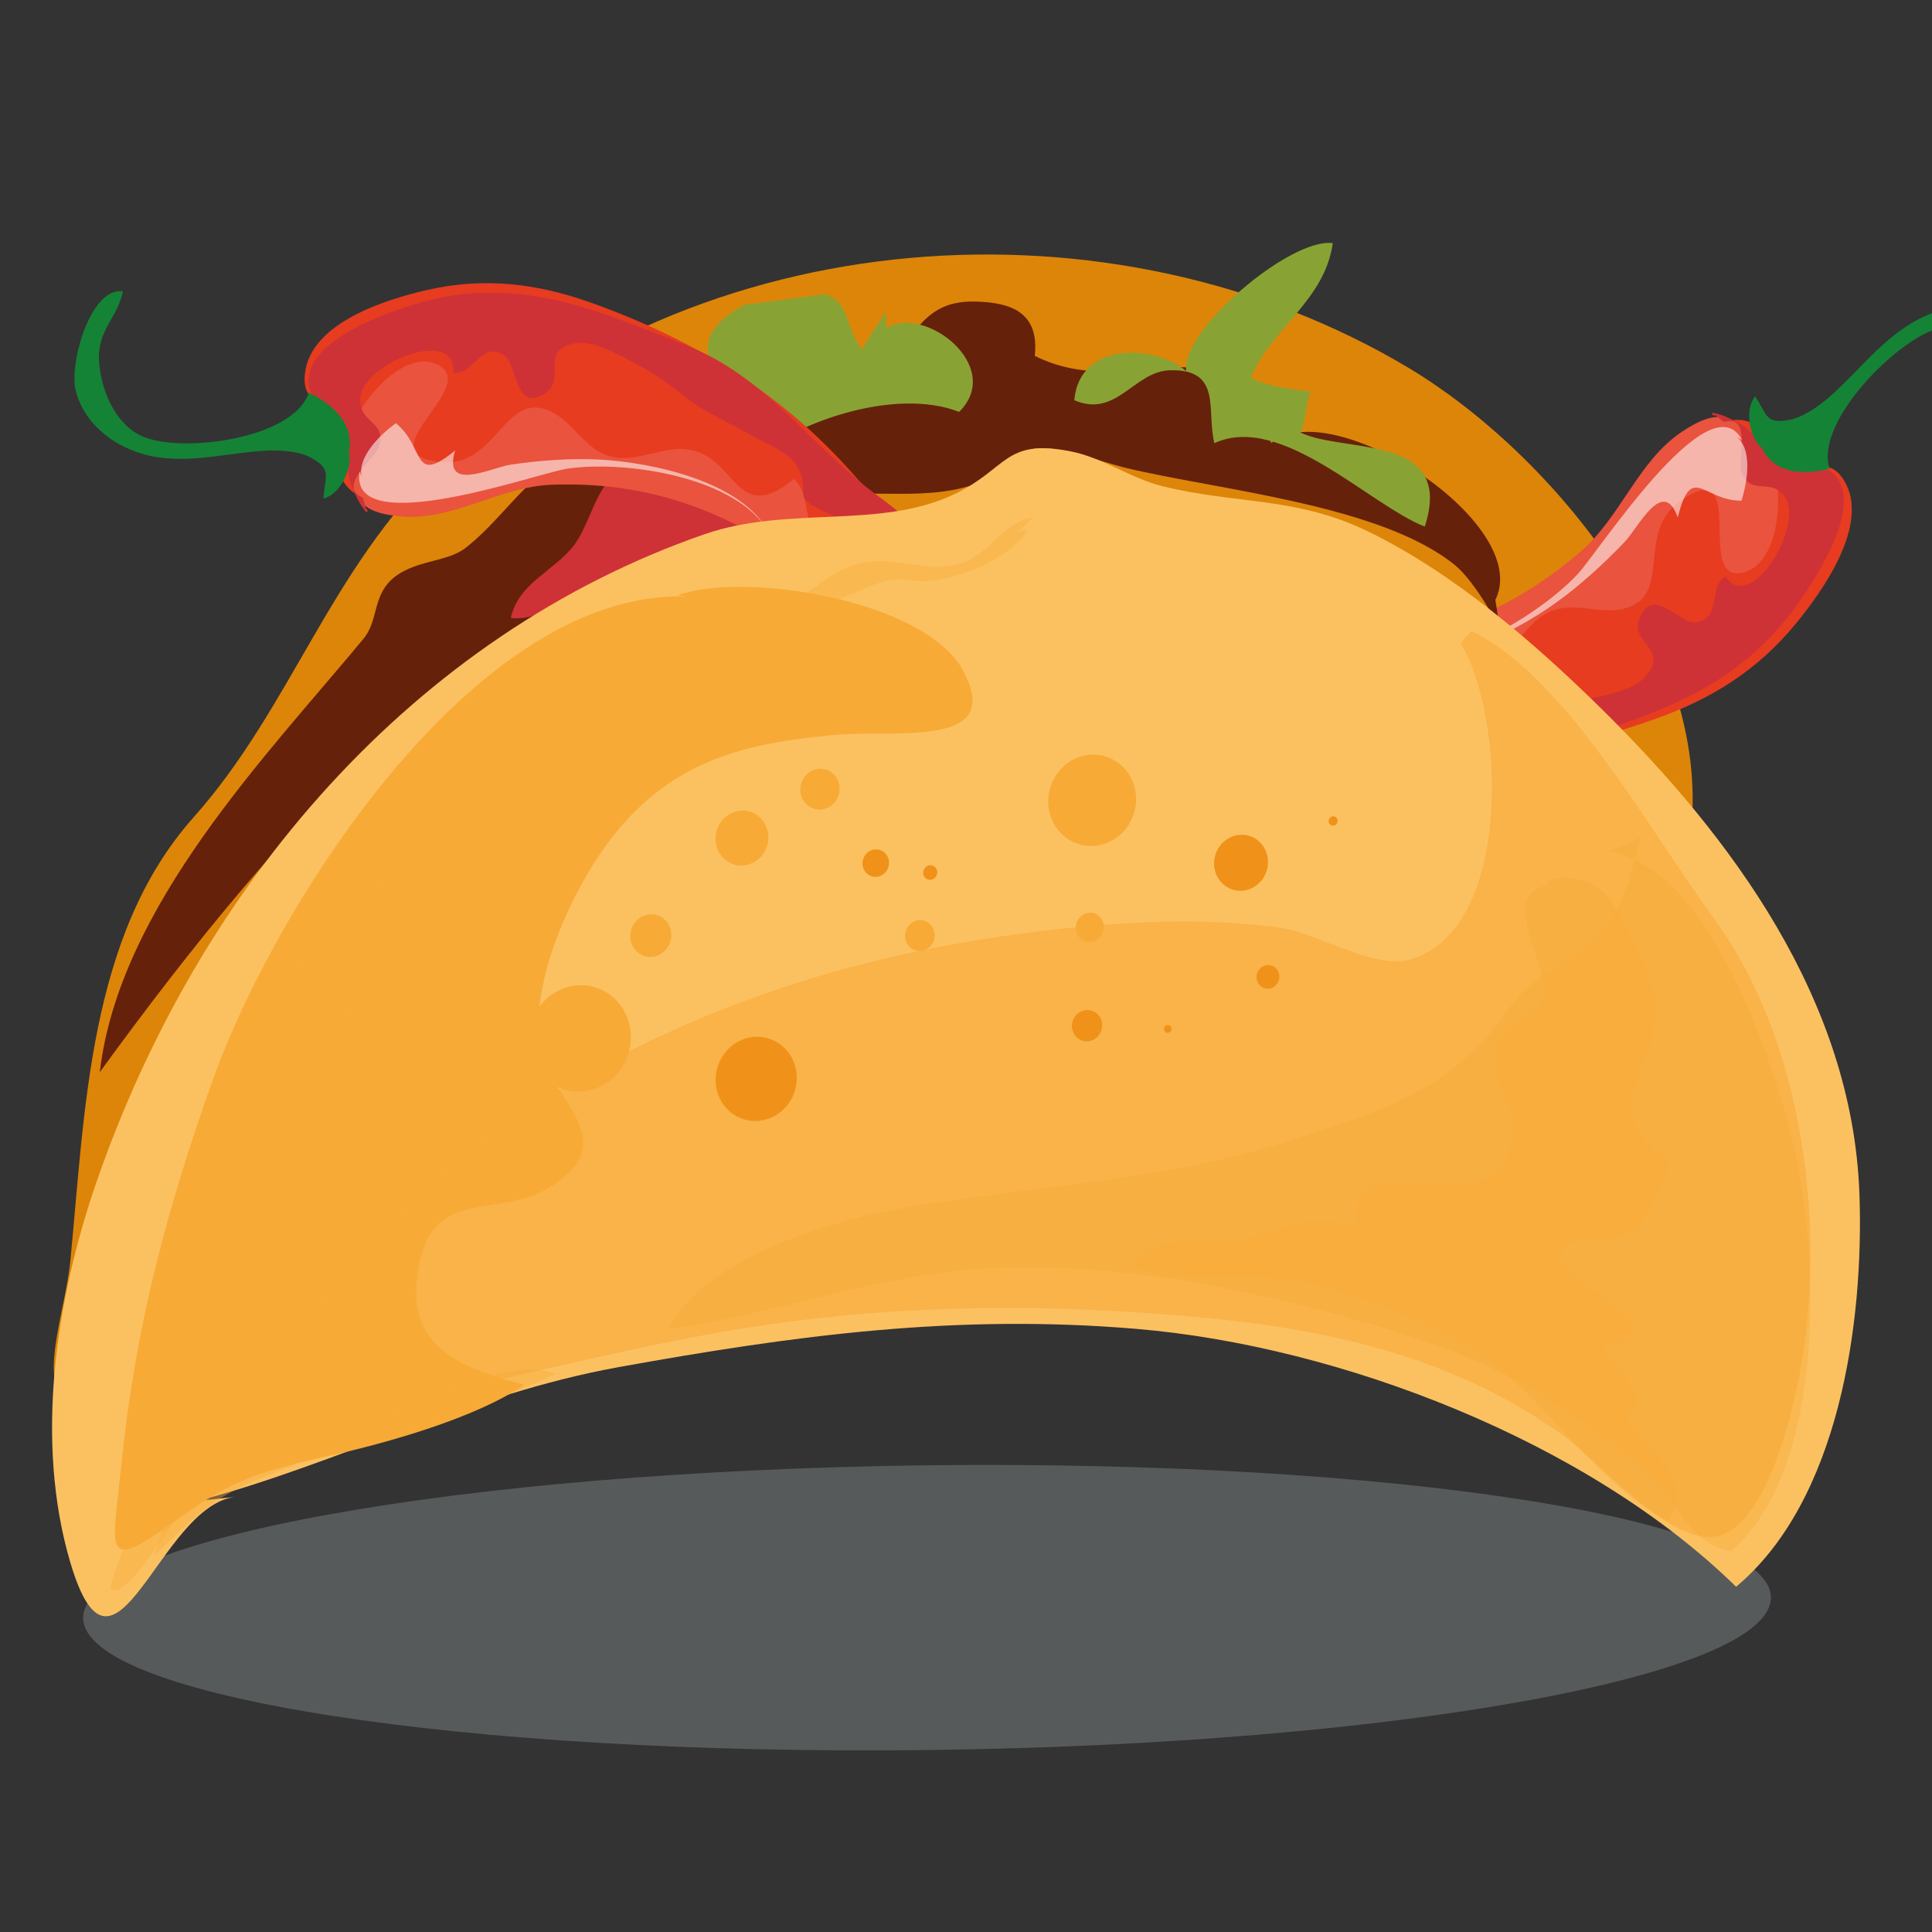 <?xml version="1.0" encoding="utf-8"?>
<!-- Generator: Adobe Illustrator 25.0.0, SVG Export Plug-In . SVG Version: 6.00 Build 0)  -->
<svg version="1.1" id="Layer_1" xmlns="http://www.w3.org/2000/svg" xmlns:xlink="http://www.w3.org/1999/xlink" x="0px" y="0px"
	 viewBox="0 0 200 200" style="enable-background:new 0 0 200 200;" xml:space="preserve">
<rect x="0" y="0" width="200" height="200" fill="#333333" stroke="none"/>
<style type="text/css">
	.st0{opacity:0.3;fill:#ABB4B9;}
	.st1{fill:#DD8509;}
	.st2{fill:#E73C20;}
	.st3{fill:#EA533D;}
	.st4{fill:#CE3236;}
	.st5{opacity:0.57;fill:#FFFFFF;}
	.st6{fill:#66210B;}
	.st7{fill:#88A333;}
	.st8{fill:#148336;}
	.st9{fill:#FBC161;}
	.st10{fill:#F8AA37;}
	.st11{opacity:0.6;fill:#F8AA37;}
	.st12{opacity:0.4;fill:#F8AA37;}
	.st13{fill:#F09219;}
</style>
<path class="st0" d="M183.32,165.35c-0.1-8.14-39.29-14.25-87.54-13.66c-48.25,0.6-87.28,7.68-87.17,15.82
	c0.1,8.14,39.29,14.25,87.54,13.65C144.39,180.57,183.42,173.49,183.32,165.35z"/>
<g>
	<path class="st1" d="M20.03,84.62c10.09-11.33,14.08-25.65,25.51-36.56c26.53-25.3,69.62-28.31,100.27-9.98
		c14.7,8.79,31.89,29.31,29.12,48.95c-2.49,17.68-31,15.88-43.43,15.46c-10.78-0.38-18.67,1.23-29.11,3.67
		c-11.75,2.75-24.39,1.75-36.14,5.12c-14.78,4.24-29.75,15.3-42.73,23.62c-4.02,2.58-8.68,9.75-13.39,10.55
		c-7.69,1.31-3.47-8.63-2.86-14.81C8.8,115.19,9.12,96.87,20.03,84.62z"/>
	<g>
		<path class="st2" d="M119.22,69.48c0.22-0.18,0.4-0.46,0.57-0.7c3.34,1.76,9.6,0.61,13.35,0.15c5.56-0.7,11.05-1.25,16.48-2.8
			c7.58-2.17,14.26-5.93,20.22-11.68c2.81-2.71,6.01-11.26,10.23-10.98c3.45,0.23,1.89,3.71,3.95,5.12c2.2,1.51,4.85-2.21,6.89,1.17
			c2.72,4.49-2.25,11.44-4.98,14.77c-4.01,4.9-8.8,7.82-14.37,9.82c-10.97,3.93-21.75,5.44-32.94,3.52
			c-3.72-0.64-7.7,0.32-11.43-0.38c-3.35-0.62-6.73-1.46-9.78-2.89c-1.87-0.88-5.88-3.42-4.23-6.24c2.38-4.08,6.15,2.16,8.56,1.86
			L119.22,69.48z"/>
		<path class="st3" d="M183.64,49.87c0.48-1.48-1.27-3.91-2.65-5.2c-2.31-2.15-4-1.86-6.83-0.01c-4.61,3.05-6.36,8.88-10.62,12.52
			c-8.83,7.54-18.43,10.14-28.79,10.05c-3.72-0.03-7.05,0.64-10.67,1.42c-4.15,0.9-7.17-2.51-11.1-1.62
			c0.12,5.76,11.24,4.8,14.78,4.39c3.08-0.35,5.7-0.24,8.51-0.3c2.22-0.05,1.42-1.08,3.59,0.21c1.47,0.87,1.92,2.11,3.89,2.35
			c2.03-8.08,6.51-1.45,11.19-5.04c2.02-1.56,3.14-4.33,5.58-5.35c2.28-0.97,4.84,0.16,7.03-0.17c6.03-0.93,1.48-7.96,6.48-11.33
			c7.09-4.79,1.4,8.47,6.28,7.52c3.89-0.77,4.37-8.16,3.21-11.12L183.64,49.87z"/>
		<path class="st4" d="M178.48,43.69c2.91-0.88,1.34,3.99,1.8,5.2c0.97,2.53,3.05,0.46,4.5,2.56c2.03,2.93-3.57,12.21-6.16,8.22
			c-1.87,1.06-0.24,4.48-3.22,4.75c-1.61,0.15-4.35-3.92-5.69-0.35c-0.99,2.66,3.41,3.12,0.41,6.19c-1.26,1.29-4.51,1.83-6.13,2.21
			c-2.13,0.48-4.34,0.54-6.41,0.6c-2.56,0.07-4.98,0.86-7.52,1.25c-1.75,0.28-4.35,1.26-5.99,0.49c-2.7-1.27-1-2.74-4.7-1.8
			c-8.74,2.22-21.88,5.28-25.18-6.31c-0.66-0.06-1.46,0.21-1.99,0.7c0.77,8.86,17,10.88,23.07,10.47c8.91-0.6,16.82,2.23,25.72-0.65
			c9.47-3.07,18.5-5.43,25.03-14.6c1.88-2.64,6.36-9.46,4.35-12.86c-1.63-2.74-4.37-0.41-6.47-1.82c-1.73-1.17-1.77-3.01-3.93-4.16
			c-0.89-0.47-1.65-0.88-2.71-1.05c-0.07,0.49,0.31,0.11,0.47,0.39L178.48,43.69z"/>
		<path class="st5" d="M180.35,45.57c-3.33-6.4-14.91,11.64-17.09,13.93c-4.33,4.56-14.63,10.57-20.65,8.23
			c5.38,2.25,13.84-2.05,18.41-5.3c2.41-1.7,5.15-4.2,7.2-6.37c1.4-1.49,3.95-6.75,5.46-2.5c1.45-5.74,2.62-1.7,6.6-1.73
			c0.65-2.05,1.26-5.88-0.96-6.89L180.35,45.57z"/>
	</g>
	<path class="st6" d="M154.8,62.1c3.95-7.92-16.91-21.43-23.2-16.24c-4.63-14.05-14.14-3.84-24.48-9.02
		c0.49-4.59-2.57-5.51-6.04-5.62c-5.33-0.18-6.07,3.3-9.46,6.58c0.97-0.94-5.9,3.14-4.62,2.71c-0.76,0.25-3.93,1.15-4.39,1.29
		c-2.31,0.69-5.99-3.28-7.11,3.9c-2.79,0.05-8.61-2.8-10.61-2.28c-2.09,0.55-3.32,3.42-5,4.12c1.07-0.45-5.44,2.84-4.3,1.88
		c-2.35,1.97-4.61,5.14-7.41,7.31c-1.98,1.53-5.44,1.22-7.67,3.29c-1.92,1.79-1.37,4.27-2.87,6.09
		c-9.9,11.96-25.32,27.71-27.31,44.88C29.15,85.11,51.6,59.43,82.89,51.76c6.12-1.51,12.2,0.31,17.9-1.59
		c2.65-0.88,3.37-3.24,6.36-3.73c2.28-0.38,6.98,1.41,9.28,1.97c9.78,2.35,26.41,3.82,34.15,10.06c2.09,1.69,4.71,6.33,5.64,8.76
		c-0.69-0.3-0.99-0.9-0.9-1.81L154.8,62.1z"/>
	<path class="st4" d="M67.86,49.49c-5.64-3.21-6.06,3.76-8.4,6.9c-2.02,2.71-5.77,3.9-6.58,7.57c3.52,0.6,9.92-4.46,13.6-5.99
		c3.43-1.42,9.83-2.25,11.72-5.32c-3.61-2.03-7.29-4.64-11.55-2.93L67.86,49.49z"/>
	<path class="st7" d="M91.69,32.19c-0.3,0.77-1.83,2.69-2.4,3.96c-1.71-1.62-1.17-4.89-3.9-5.7c-0.01,0-8.45,1.16-8.3,1.08
		c-10.23,5.66,3.98,9.94-1.75,15.88c0.44,0.34,0.93,0.73,1.35,1.05c5.26-4.84,15.99-8.41,22.6-5.82c4.74-4.7-3.59-11.18-7.56-8.65
		L91.69,32.19z"/>
	<path class="st7" d="M122.79,38.41c-0.55-4.22,10.81-13.84,15.18-13.24c-0.84,5.97-6.36,8.81-8.5,13.94
		c1.91,0.96,4.26,1.19,6.24,1.42c-0.63,1.16-0.47,3.09-1.08,4.25c4.49,2.17,16.01,0.06,12.86,9.73
		c-5.69-2.21-14.88-11.83-21.78-8.63c-0.84-3.43,0.84-7.69-4.6-7.55c-3.73,0.1-5.51,4.99-9.9,3.1
		C111.77,35.18,119.72,35.76,122.79,38.41L122.79,38.41z"/>
	<g>
		<path class="st2" d="M98.72,68.61c-0.27,0-0.58,0.11-0.85,0.2c-1.54-3.56-7.06-6.62-10.24-8.63c-4.72-2.99-9.29-6.05-14.41-8.27
			c-7.15-3.1-14.55-4.33-22.57-3.52c-3.78,0.38-11.33,5.21-14.42,2.29c-2.54-2.39,0.73-4.18-0.03-6.63
			c-0.81-2.62-5.06-1.32-4.64-5.33c0.56-5.36,8.51-7.75,12.61-8.69c6-1.38,11.45-0.67,16.94,1.28c10.83,3.84,20.06,9.52,27.59,18.2
			c2.5,2.88,6.15,4.66,8.63,7.6c2.22,2.64,4.35,5.46,5.86,8.56c0.93,1.9,2.52,6.51-0.42,7.72c-4.27,1.76-3.48-5.66-5.53-6.96
			L98.72,68.61z"/>
		<path class="st3" d="M37.23,43.24c-1.25,0.89-1.34,3.96-1.03,5.86c0.52,3.2,1.99,4.05,5.28,4.36c5.38,0.5,10.19-3.08,15.64-3.28
			c11.31-0.42,20.27,3.62,28.24,10.3c2.86,2.39,5.83,3.99,9.1,5.67c3.74,1.92,4.07,6.59,7.63,8.38c3.32-4.7-5.86-11.03-8.84-12.96
			c-2.59-1.67-4.56-3.44-6.77-5.18c-1.75-1.37-1.74-0.03-2.65-2.45c-0.62-1.65-0.24-2.93-1.62-4.37c-6.36,5.2-5.9-2.99-11.65-3.09
			c-2.49-0.04-5,1.46-7.49,0.74c-2.34-0.68-3.65-3.23-5.55-4.35c-5.22-3.11-5.87,5.44-11.73,4.97c-8.32-0.68,3.94-7.7-0.4-10.05
			c-3.47-1.87-8.23,3.77-9.08,6.89L37.23,43.24z"/>
		<path class="st4" d="M37.56,51.51c-2.78-1.15,1.33-4.06,1.69-5.32c0.75-2.66-2.08-2.32-1.96-4.93c0.16-3.65,10-7.54,9.64-2.68
			c2.07,0.35,2.84-3.44,5.3-1.76c1.33,0.9,1.04,5.92,4.19,3.91c2.35-1.5-0.79-4.67,3.35-5.23c1.74-0.24,4.58,1.4,6.05,2.14
			c1.94,0.97,3.68,2.33,5.32,3.6c2.03,1.58,4.36,2.49,6.57,3.8c1.51,0.89,4.11,1.76,4.93,3.42c1.33,2.74-0.85,2.84,2.57,4.45
			c8.08,3.79,20.06,9.71,15.76,21.14c0.48,0.47,1.25,0.75,1.95,0.7c4.66-7.61-6.71-19.59-11.65-23.13
			c-7.26-5.2-11.69-12.53-20.29-15.9c-9.15-3.58-17.54-7.44-28.02-4.24c-3.03,0.92-10.53,3.53-10.99,7.55
			c-0.37,3.24,3.14,3.12,3.93,5.6c0.64,2.04-0.42,3.55,0.58,5.84c0.4,0.95,0.75,1.76,1.46,2.58c0.35-0.36-0.16-0.29-0.12-0.62
			L37.56,51.51z"/>
		<path class="st5" d="M37.23,48.8c-1.22,7.26,18.44,0.16,21.48-0.28c6.05-0.9,17.58,0.85,20.86,6.56
			c-2.84-5.24-11.93-7.18-17.39-7.5c-2.88-0.17-6.48,0.08-9.36,0.53c-1.97,0.3-7.05,2.91-5.7-1.48c-4.52,3.68-3.04-0.31-6.14-2.82
			c-1.72,1.23-4.46,3.92-3.34,6.15L37.23,48.8z"/>
		<path class="st8" d="M35.97,46.41c0.75,1.47-0.51,4.7-2.49,5.2c0.2-2.51,0.87-3.04-1.35-4.26c-1.13-0.62-3.01-0.76-4.37-0.71
			c-3.76,0.16-7.41,1.25-11.31,0.71c-3.87-0.53-7.61-3.04-8.61-6.89c-0.71-2.71,1.47-10.75,4.88-10.31
			c-0.51,2.77-2.76,4.01-2.45,7.46c0.27,3.12,1.83,6.5,4.63,7.63c4.06,1.64,15.43,0.23,17.07-4.58c2.37,1.12,4.93,3.24,4.08,6.41
			L35.97,46.41z"/>
	</g>
	<g>
		<g>
			<path class="st9" d="M20.51,155.37c14.7-3.92,28.02-11.04,43.5-13.84c18.43-3.33,35-5.53,53.57-3.97
				c21.13,1.76,46.8,11.66,62.14,26.7c10.7-8.95,13.23-27.38,12.77-40.61c-0.7-20.15-13.27-37.01-26.65-50.22
				c-7.02-6.92-15.31-14.06-24.11-18.36c-7.51-3.69-13.67-2.84-21.32-4.72c-3.5-0.86-6.18-2.98-9.69-3.65
				c-6.78-1.29-6.41,1.83-11.91,4.45c-7.76,3.7-17.21,1.15-25.87,4.15C42.77,65.76,20.55,91.76,9.98,122.39
				c-4.21,12.18-6.41,26.82-2.7,39.36c4.57,15.43,9.22-6.04,17.15-6.8L20.51,155.37z"/>
			<path class="st10" d="M74.53,62.14c-23.38-4.58-45.81,31.03-52.42,49.42c-4.82,13.42-8.13,25.95-9.53,39.89
				c-0.89,8.84-2.15,11.55,5.15,6.27c6.49-4.7,9.16-5.41,16.32-7.01c5.98-1.33,15.2-3.91,20.23-7.36
				c-6.12-1.62-11.84-3.57-11.14-10.75c1-10.13,7.87-6.29,13.41-9.49c8.15-4.69,0.96-8.76-0.42-14.13
				c-1.77-6.83,3.36-17.48,7.46-22.58c6.14-7.65,13.43-9.46,22.71-10.31c6.45-0.59,17.82,1.48,13.37-6.72
				c-3.95-7.28-22.71-10.27-29.53-7.74L74.53,62.14z"/>
			<path class="st11" d="M151.2,66.58c4.55,7.37,5.49,29.51-5.12,32.72c-3.78,1.14-9.76-2.74-13.57-3.27
				c-9.7-1.34-20.89-0.34-30.51,1.16c-16.81,2.61-32.73,8.24-47.4,17.62c-9.53,6.09-28.17,24.15-29.68,36.2
				c6.15,0.56,16.11-5.78,23.03-7.34c9.05-2.04,18.34-4.34,27.51-5.91c16.75-2.85,33.28-2.91,49.98-1.27
				c13.28,1.32,25.58,4.36,36.37,12.1c3.53,2.54,11.04,11.4,15.86,10.46c4.75-0.93,7.45-10.98,8.45-15.89
				c3.17-15.65,0.62-35.39-8.69-48.08c-6.71-9.14-15.39-25.09-25.12-29.76L151.2,66.58z"/>
		</g>
		<path class="st12" d="M169.86,86.71c-1.33,4.47-1.85,8.29-5.57,11.28c-4.07,3.27-5.4,2.64-8.22,6.61
			c-5.98,8.43-13.17,10.45-22.86,13.56c-12.73,4.08-26.3,4.6-39.25,6.81c-7.49,1.27-21.01,5.09-24.78,12.66
			c11.34-1.65,22.4-5.94,34.05-6.38c10.97-0.41,21.85,1.42,32.4,4.11c9.33,2.37,18.66,5.24,26.42,10.62
			c3.22,2.23,6.99,4.82,9.63,7.72c2.55,2.79,3.46,6.16,7.53,6.88c9.94-8.64,9.15-31.1,6.38-42.39c-2.19-8.88-8.6-28.28-18.97-30.05
			L169.86,86.71z"/>
		<path class="st12" d="M160.46,91.65c-5.88,0.63,0.25,8.77-0.68,11.65c-0.65,2.01-3.99,2.47-4.8,4.98
			c-1.14,3.52,1.57,5.11,1.51,8.47c-0.23,12.34-17.16-0.36-16.22,10.37c-4.68-1.69-6.66-0.08-10.98,1.01
			c-3.64,0.91-10.09-0.85-12.16,2.84c4.91,2.23,11.87,0.48,17.2,1.62c5.51,1.17,10.82,3.21,15.79,5.71
			c9.09,4.57,14.15,14.83,22.62,19.2c3.13-4.98-2.86-7.31-4.48-11.21c3.35-1.43-1.31-4.53-2.44-6.8c9.53-1.89-5.13-6.82-4.18-9.54
			c1-2.82,4.94-0.97,6.91-2.22c2.37-1.51,3.56-4.85,4.37-7.39c-8.02-5.54-1.56-8.78-1.53-15.98c0.01-2.62-3.29-9.64-5.01-11.58
			c-2.75-3.09-7.83-1.97-6.23-0.05L160.46,91.65z"/>
	</g>
	<path class="st12" d="M43.49,82.64c-4.5-3.81-7.89,8.16-9.24,10.81c-1.18,2.33-3.45,3.94-4.8,6.3c-1.98,3.45-2.51,7.52-3.8,11.25
		c-4.05,11.7-8.17,22.13-7.89,34.43c0.06,2.48-6.74,18.63-6.3,19.04c1.51,1.37,5.96-6.43,7.09-7.62c2.66-2.8,4.93-3.36,8.47-4.32
		c9.8-2.66,21.06-6.02,30.55-10.29c-4.37-1.75-9.69,1.89-14.13,2.1c-4.9,0.23-8.95-2.08-11.33-6.52c-2.6-4.88-1.25-6.82-0.44-11.61
		c0.73-4.28-1.2-7.24,0.95-11.57c1.07-2.16,2.63-3.9,3.26-6.26c0.72-2.67,0.15-5.11,0.41-7.81c0.34-3.5,1.74-8.47,4.6-10.82
		c2.24-1.83,7.99-2.2,7.7-6.41c-0.28-4.13-4.87-2.33-6.95-0.87L43.49,82.64z"/>
	<path class="st10" d="M96.7,97.28c-0.25,0.85-1.12,1.35-1.93,1.11c-0.81-0.24-1.27-1.13-1.02-1.98c0.25-0.85,1.11-1.34,1.93-1.1
		C96.49,95.55,96.95,96.43,96.7,97.28z"/>
	<path class="st10" d="M117.41,84.13c-0.74,2.51-3.29,3.98-5.69,3.27c-2.41-0.71-3.75-3.33-3.01-5.84c0.74-2.51,3.29-3.98,5.7-3.27
		C116.81,79.01,118.15,81.62,117.41,84.13z"/>
	<path class="st10" d="M114.21,96.4c-0.24,0.8-1.05,1.27-1.82,1.05c-0.77-0.23-1.19-1.07-0.96-1.87c0.24-0.8,1.05-1.27,1.82-1.04
		C114.02,94.76,114.45,95.6,114.21,96.4z"/>
	<path class="st10" d="M121.05,94.58c-0.14,0.46-0.25,0.84-0.25,0.84S120.91,95.04,121.05,94.58c0.14-0.46,0.25-0.83,0.25-0.83
		S121.18,94.12,121.05,94.58z"/>
	<path class="st10" d="M86.83,82.27c-0.33,1.12-1.47,1.77-2.55,1.46c-1.08-0.32-1.68-1.48-1.35-2.61c0.33-1.13,1.47-1.78,2.55-1.46
		C86.56,79.97,87.16,81.14,86.83,82.27z"/>
	<path class="st10" d="M79.43,87.53c-0.45,1.51-1.99,2.39-3.43,1.97c-1.45-0.43-2.26-2.01-1.81-3.52c0.45-1.51,1.98-2.39,3.43-1.97
		C79.06,84.44,79.87,86.02,79.43,87.53z"/>
	<path class="st10" d="M69.4,97.45c-0.35,1.18-1.54,1.86-2.66,1.53c-1.12-0.33-1.76-1.55-1.41-2.73c0.35-1.17,1.54-1.85,2.66-1.52
		C69.12,95.06,69.75,96.28,69.4,97.45z"/>
	<path class="st10" d="M65.08,108.99c-0.86,2.93-3.83,4.62-6.63,3.8c-2.8-0.83-4.37-3.86-3.5-6.79c0.86-2.93,3.83-4.63,6.63-3.8
		C64.37,103.02,65.94,106.06,65.08,108.99z"/>
	<path class="st13" d="M82.3,112.87c-0.68,2.32-3.04,3.67-5.26,3.01c-2.22-0.65-3.46-3.06-2.77-5.38c0.68-2.32,3.03-3.67,5.25-3.01
		C81.74,108.14,82.98,110.56,82.3,112.87z"/>
	<path class="st13" d="M91.97,89.74c-0.22,0.75-1,1.2-1.72,0.98c-0.72-0.21-1.13-1-0.9-1.76c0.22-0.76,0.99-1.2,1.71-0.98
		C91.79,88.2,92.2,88.98,91.97,89.74z"/>
	<path class="st13" d="M96.99,90.53c-0.12,0.4-0.52,0.64-0.91,0.52c-0.39-0.11-0.6-0.53-0.48-0.93c0.12-0.4,0.52-0.64,0.91-0.52
		C96.9,89.71,97.11,90.13,96.99,90.53z"/>
	<path class="st13" d="M114.02,106.62c-0.25,0.86-1.13,1.37-1.95,1.12c-0.82-0.24-1.29-1.15-1.04-2c0.25-0.86,1.13-1.36,1.96-1.12
		C113.82,104.86,114.28,105.75,114.02,106.62z"/>
	<path class="st13" d="M121.26,106.63c-0.06,0.22-0.28,0.34-0.49,0.28c-0.2-0.06-0.32-0.28-0.26-0.5c0.07-0.22,0.29-0.34,0.49-0.28
		C121.21,106.19,121.33,106.41,121.26,106.63z"/>
	<path class="st13" d="M131.14,90.1c-0.45,1.54-2.02,2.44-3.49,2.01c-1.47-0.43-2.3-2.04-1.85-3.58c0.45-1.54,2.02-2.44,3.5-2.01
		C130.77,86.95,131.59,88.55,131.14,90.1z"/>
	<path class="st13" d="M132.39,101.46c-0.19,0.65-0.86,1.04-1.48,0.85c-0.62-0.18-0.97-0.87-0.78-1.52
		c0.19-0.65,0.85-1.03,1.48-0.84C132.23,100.13,132.58,100.81,132.39,101.46z"/>
	<path class="st13" d="M138.45,85.12c-0.08,0.26-0.34,0.41-0.58,0.34c-0.25-0.07-0.39-0.34-0.31-0.6c0.08-0.26,0.34-0.41,0.59-0.34
		C138.39,84.59,138.53,84.86,138.45,85.12z"/>
	<path class="st12" d="M106.98,53.52c-3.25,0.5-4.61,4.12-7.88,4.9c-3.79,0.91-7.28-1.31-11.05,0.18c-3.6,1.42-5.09,4.1-9.21,4.71
		c-5.2,0.77-7.22,3.46-11.6,5.3c-4.17,1.75-8.14,0.67-12.08,4.03c-3.36,2.87-3.12,4.89-7.35,6.62
		c-8.01,3.28-13.82,14.53-17.69,22.07c-5.79,11.3-8.4,22.94-9.34,35.54c-0.64,8.61-1.8,16.06-4.89,24.23
		c3.71-3.51,5.63-5.8,10.65-7.89c2.6-1.08,11.45-4.3,12.42-6.61c-3.88,0.82-10.53,5.58-13.07,0.47c-1.32-2.65-0.68-10.1-0.28-13.14
		c1.31-10.03,3.11-19.96,6.91-29.5c3.75-9.45,9.18-18.08,18.09-22.87c1.94-1.04,2.58,0.35,4.19-2.29c0.9-1.47,0.37-3.91,1.4-5.15
		c1.42-1.72,7.25-3.62,9.49-3.82c4.69-0.41,5.27-1.21,9.06-4.13c3.19-2.45,7.45-2.84,11.08-3.84c1.91-0.53,3.56-1.48,5.46-2.07
		c2.02-0.63,2.51,0.02,4.56-0.1c3.53-0.2,8.46-2.23,10.58-5.25c-0.45-0.17-0.62,0.13-1.03,0.13L106.98,53.52z"/>
</g>
<path class="st8" d="M200,34.21v-1.78c-0.73,0.27-1.43,0.61-2.1,1.01c-3.45,2.07-5.73,5.25-8.66,7.77c-1.06,0.91-2.66,2-3.94,2.24
	c-2.51,0.48-2.28-0.36-3.61-2.43c-1.19,1.52-0.51,4.42,0.74,5.4c1.28,2.73,4.47,2.73,6.96,2.1C187.9,43.88,195.67,35.89,200,34.21z"
	/>
</svg>
